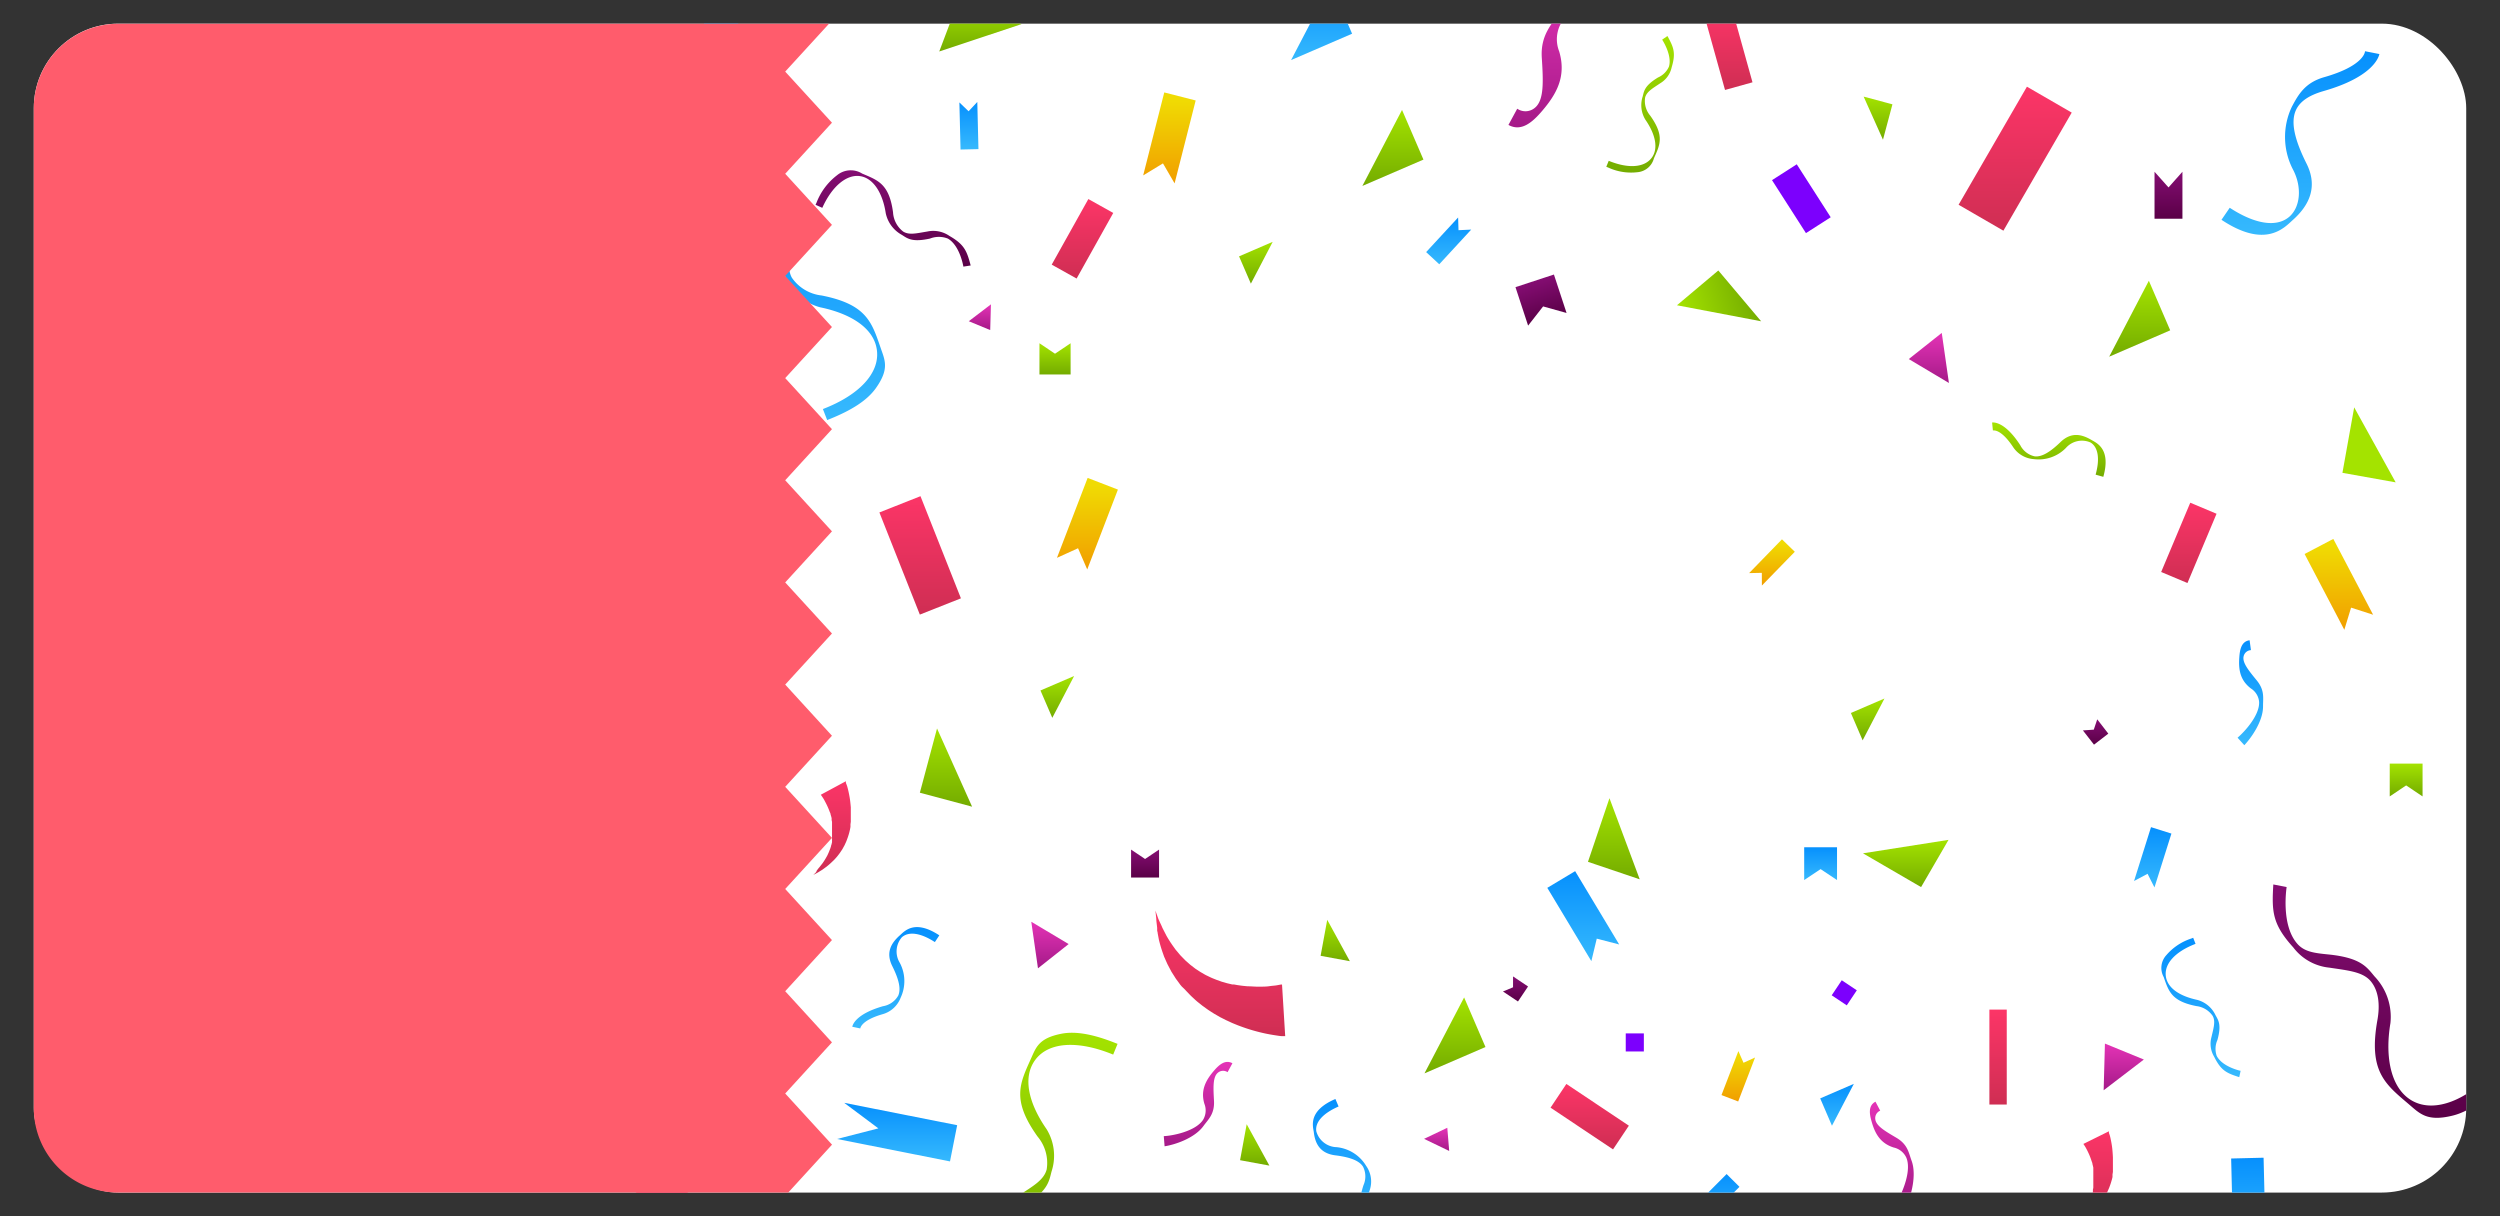 <svg id="Layer_1" data-name="Layer 1" xmlns="http://www.w3.org/2000/svg" xmlns:xlink="http://www.w3.org/1999/xlink" viewBox="0 0 370 180"><rect x="0" y="0" width="370" height="180" fill="#333333" stroke="none"/><defs><style>.cls-1{fill:none;}.cls-2{clip-path:url(#clip-path);}.cls-3{fill:#fff;}.cls-4{fill:#7c00fd;}.cls-5{fill:url(#linear-gradient);}.cls-6{fill:url(#linear-gradient-2);}.cls-7{fill:url(#linear-gradient-3);}.cls-8{fill:url(#linear-gradient-4);}.cls-9{fill:url(#linear-gradient-5);}.cls-10{fill:url(#linear-gradient-6);}.cls-11{fill:url(#linear-gradient-7);}.cls-12{fill:url(#linear-gradient-8);}.cls-13{fill:url(#linear-gradient-9);}.cls-14{fill:url(#linear-gradient-10);}.cls-15{fill:url(#linear-gradient-11);}.cls-16{fill:url(#linear-gradient-12);}.cls-17{fill:url(#linear-gradient-13);}.cls-18{fill:url(#linear-gradient-14);}.cls-19{fill:url(#linear-gradient-15);}.cls-20{fill:url(#linear-gradient-16);}.cls-21{fill:url(#linear-gradient-17);}.cls-22{fill:url(#linear-gradient-18);}.cls-23{fill:url(#linear-gradient-19);}.cls-24{fill:url(#linear-gradient-20);}.cls-25{fill:url(#linear-gradient-21);}.cls-26{fill:url(#linear-gradient-22);}.cls-27{fill:url(#linear-gradient-23);}.cls-28{fill:url(#linear-gradient-24);}.cls-29{fill:url(#linear-gradient-25);}.cls-30{fill:url(#linear-gradient-26);}.cls-31{fill:url(#linear-gradient-27);}.cls-32{fill:url(#linear-gradient-28);}.cls-33{fill:url(#linear-gradient-29);}.cls-34{fill:url(#linear-gradient-30);}.cls-35{fill:url(#linear-gradient-31);}.cls-36{fill:url(#linear-gradient-32);}.cls-37{fill:url(#linear-gradient-33);}.cls-38{fill:url(#linear-gradient-34);}.cls-39{fill:url(#linear-gradient-35);}.cls-40{fill:url(#linear-gradient-36);}.cls-41{fill:url(#linear-gradient-37);}.cls-42{fill:url(#linear-gradient-38);}.cls-43{fill:url(#linear-gradient-39);}.cls-44{fill:url(#linear-gradient-40);}.cls-45{fill:url(#linear-gradient-41);}.cls-46{fill:url(#linear-gradient-42);}.cls-47{fill:url(#linear-gradient-43);}.cls-48{fill:url(#linear-gradient-44);}.cls-49{fill:url(#linear-gradient-45);}.cls-50{fill:url(#linear-gradient-46);}.cls-51{fill:url(#linear-gradient-47);}.cls-52{fill:url(#linear-gradient-48);}.cls-53{fill:url(#linear-gradient-49);}.cls-54{fill:url(#linear-gradient-50);}.cls-55{fill:url(#linear-gradient-51);}.cls-56{fill:url(#linear-gradient-52);}.cls-57{fill:url(#linear-gradient-53);}.cls-58{fill:url(#linear-gradient-54);}.cls-59{fill:url(#linear-gradient-55);}.cls-60{fill:url(#linear-gradient-56);}.cls-61{fill:url(#linear-gradient-57);}.cls-62{fill:url(#linear-gradient-58);}.cls-63{fill:url(#linear-gradient-59);}.cls-64{fill:url(#linear-gradient-60);}.cls-65{fill:url(#linear-gradient-61);}.cls-66{fill:url(#linear-gradient-62);}.cls-67{fill:url(#linear-gradient-63);}.cls-68{fill:url(#linear-gradient-64);}.cls-69{fill:url(#linear-gradient-65);}.cls-70{fill:url(#linear-gradient-66);}.cls-71{fill:url(#linear-gradient-67);}.cls-72{fill:url(#linear-gradient-68);}.cls-73{fill:url(#linear-gradient-69);}.cls-74{fill:url(#linear-gradient-70);}.cls-75{fill:url(#linear-gradient-71);}.cls-76{fill:url(#linear-gradient-72);}.cls-77{fill:url(#linear-gradient-73);}.cls-78{fill:url(#linear-gradient-74);}.cls-79{fill:url(#linear-gradient-75);}.cls-80{fill:url(#linear-gradient-76);}.cls-81{fill:url(#linear-gradient-77);}.cls-82{fill:url(#linear-gradient-78);}.cls-83{fill:url(#linear-gradient-79);}.cls-84{fill:url(#linear-gradient-80);}.cls-85{fill:url(#linear-gradient-81);}.cls-86{fill:url(#linear-gradient-82);}.cls-87{fill:url(#linear-gradient-83);}.cls-88{fill:url(#linear-gradient-84);}.cls-89{fill:url(#linear-gradient-85);}.cls-90{fill:url(#linear-gradient-86);}.cls-91{fill:url(#linear-gradient-87);}.cls-92{fill:url(#linear-gradient-88);}.cls-93{fill:url(#linear-gradient-89);}.cls-94{fill:url(#linear-gradient-90);}.cls-95{fill:#ff5c6c;}</style><clipPath id="clip-path"><rect id="_Clipping_Path_" data-name="&lt;Clipping Path&gt;" class="cls-1" x="5" y="3.5" width="360" height="173" rx="12.5" ry="12.5"/></clipPath><linearGradient id="linear-gradient" x1="180.61" y1="153.37" x2="180.61" y2="134.76" gradientUnits="userSpaceOnUse"><stop offset="0" stop-color="#cf2e53"/><stop offset="1" stop-color="#fc3567"/></linearGradient><linearGradient id="linear-gradient-2" x1="295.72" y1="163.47" x2="295.72" y2="149.42" xlink:href="#linear-gradient"/><linearGradient id="linear-gradient-3" x1="94.8" y1="89.6" x2="94.8" y2="79.29" gradientTransform="translate(66.68 -39.36) rotate(35.51)" xlink:href="#linear-gradient"/><linearGradient id="linear-gradient-4" x1="298.24" y1="34.14" x2="298.24" y2="12.83" gradientTransform="translate(169.17 -246.4) rotate(59.94)" xlink:href="#linear-gradient"/><linearGradient id="linear-gradient-5" x1="136.18" y1="90.95" x2="136.18" y2="73.42" gradientTransform="translate(39.82 -44.37) rotate(21.6)" xlink:href="#linear-gradient"/><linearGradient id="linear-gradient-6" x1="123.06" y1="129.46" x2="123.06" y2="115.56" xlink:href="#linear-gradient"/><linearGradient id="linear-gradient-7" x1="309.66" y1="181.07" x2="309.66" y2="167.36" xlink:href="#linear-gradient"/><linearGradient id="linear-gradient-8" x1="255.85" y1="13.31" x2="255.85" y2="1.47" gradientTransform="translate(11.35 -68.32) rotate(15.55)" xlink:href="#linear-gradient"/><linearGradient id="linear-gradient-9" x1="160.21" y1="41.23" x2="160.21" y2="29.46" gradientTransform="translate(112.93 -121.76) rotate(60.81)" xlink:href="#linear-gradient"/><linearGradient id="linear-gradient-10" x1="323.94" y1="86.28" x2="323.94" y2="74.39" gradientTransform="translate(272.59 -249.44) rotate(67.22)" xlink:href="#linear-gradient"/><linearGradient id="linear-gradient-11" x1="96.48" y1="182.27" x2="96.48" y2="172.61" gradientTransform="translate(114.11 -23.76) rotate(33.54)" xlink:href="#linear-gradient"/><linearGradient id="linear-gradient-12" x1="235.28" y1="170.12" x2="235.28" y2="160.43" gradientTransform="translate(242.08 -122.17) rotate(56.27)" xlink:href="#linear-gradient"/><linearGradient id="linear-gradient-13" x1="353.69" y1="165.45" x2="353.69" y2="130.96" gradientUnits="userSpaceOnUse"><stop offset="0" stop-color="#5a0047"/><stop offset="1" stop-color="#840d72"/></linearGradient><linearGradient id="linear-gradient-14" x1="99.89" y1="67.16" x2="99.89" y2="60.35" xlink:href="#linear-gradient-13"/><linearGradient id="linear-gradient-15" x1="-576.36" y1="-601.34" x2="-576.36" y2="-607.33" gradientTransform="translate(964.1 439) rotate(-18.16)" xlink:href="#linear-gradient-13"/><linearGradient id="linear-gradient-16" x1="94.94" y1="153.05" x2="94.94" y2="146.46" xlink:href="#linear-gradient-13"/><linearGradient id="linear-gradient-17" x1="132.17" y1="39.44" x2="132.17" y2="25.21" xlink:href="#linear-gradient-13"/><linearGradient id="linear-gradient-18" x1="310.15" y1="110.21" x2="310.15" y2="106.46" xlink:href="#linear-gradient-13"/><linearGradient id="linear-gradient-19" x1="169.47" y1="129.88" x2="169.47" y2="125.74" xlink:href="#linear-gradient-13"/><linearGradient id="linear-gradient-20" x1="320.93" y1="32.37" x2="320.93" y2="25.42" xlink:href="#linear-gradient-13"/><linearGradient id="linear-gradient-21" x1="224.29" y1="148.22" x2="224.29" y2="144.51" xlink:href="#linear-gradient-13"/><linearGradient id="linear-gradient-22" x1="340.46" y1="34.78" x2="340.46" y2="7.57" gradientUnits="userSpaceOnUse"><stop offset="0" stop-color="#36b9fd"/><stop offset="1" stop-color="#0690fd"/></linearGradient><linearGradient id="linear-gradient-23" x1="350.01" y1="7.57" x2="350.01" y2="7.51" xlink:href="#linear-gradient-22"/><linearGradient id="linear-gradient-24" x1="120.35" y1="62.16" x2="120.35" y2="24.69" xlink:href="#linear-gradient-22"/><linearGradient id="linear-gradient-25" x1="333.06" y1="110.29" x2="333.06" y2="94.77" xlink:href="#linear-gradient-22"/><linearGradient id="linear-gradient-26" x1="78.61" y1="49.81" x2="78.61" y2="43.25" xlink:href="#linear-gradient-22"/><linearGradient id="linear-gradient-27" x1="269.45" y1="130.25" x2="269.45" y2="125.4" xlink:href="#linear-gradient-22"/><linearGradient id="linear-gradient-28" x1="106.89" y1="9.78" x2="106.89" y2="-3.74" xlink:href="#linear-gradient-22"/><linearGradient id="linear-gradient-29" x1="234.32" y1="142.25" x2="234.32" y2="128.92" xlink:href="#linear-gradient-22"/><linearGradient id="linear-gradient-30" x1="332.77" y1="184.12" x2="332.77" y2="171.35" xlink:href="#linear-gradient-22"/><linearGradient id="linear-gradient-31" x1="195.6" y1="8.89" x2="195.6" y2="-2.35" xlink:href="#linear-gradient-22"/><linearGradient id="linear-gradient-32" x1="127.31" y1="152.22" x2="127.31" y2="152.19" xlink:href="#linear-gradient-22"/><linearGradient id="linear-gradient-33" x1="132.57" y1="152.19" x2="132.57" y2="137.2" xlink:href="#linear-gradient-22"/><linearGradient id="linear-gradient-34" x1="325.75" y1="159.44" x2="325.75" y2="138.79" xlink:href="#linear-gradient-22"/><linearGradient id="linear-gradient-35" x1="132.77" y1="171.89" x2="132.77" y2="163.22" xlink:href="#linear-gradient-22"/><linearGradient id="linear-gradient-36" x1="318.61" y1="131.34" x2="318.61" y2="122.42" xlink:href="#linear-gradient-22"/><linearGradient id="linear-gradient-37" x1="214.41" y1="39.11" x2="214.41" y2="32.19" xlink:href="#linear-gradient-22"/><linearGradient id="linear-gradient-38" x1="143.4" y1="22.13" x2="143.4" y2="15.09" xlink:href="#linear-gradient-22"/><linearGradient id="linear-gradient-39" x1="271.88" y1="166.61" x2="271.88" y2="160.41" xlink:href="#linear-gradient-22"/><linearGradient id="linear-gradient-40" x1="109.69" y1="101.28" x2="109.69" y2="95.09" xlink:href="#linear-gradient-22"/><linearGradient id="linear-gradient-41" x1="51.81" y1="126.61" x2="51.81" y2="118.06" xlink:href="#linear-gradient-22"/><linearGradient id="linear-gradient-42" x1="198.59" y1="180.89" x2="198.59" y2="162.65" xlink:href="#linear-gradient-22"/><linearGradient id="linear-gradient-43" x1="253.54" y1="181.57" x2="253.54" y2="173.76" xlink:href="#linear-gradient-22"/><linearGradient id="linear-gradient-44" x1="346.15" y1="93.21" x2="346.15" y2="79.76" gradientUnits="userSpaceOnUse"><stop offset="0" stop-color="#f19e00"/><stop offset="0.92" stop-color="#f0db03"/></linearGradient><linearGradient id="linear-gradient-45" x1="173.08" y1="27.14" x2="173.08" y2="13.68" xlink:href="#linear-gradient-44"/><linearGradient id="linear-gradient-46" x1="160.94" y1="84.28" x2="160.94" y2="70.73" xlink:href="#linear-gradient-44"/><linearGradient id="linear-gradient-47" x1="262.25" y1="86.66" x2="262.25" y2="79.82" xlink:href="#linear-gradient-44"/><linearGradient id="linear-gradient-48" x1="131.08" y1="184.87" x2="131.08" y2="177.47" xlink:href="#linear-gradient-44"/><linearGradient id="linear-gradient-49" x1="257.27" y1="163.02" x2="257.27" y2="155.56" xlink:href="#linear-gradient-44"/><linearGradient id="linear-gradient-50" x1="58.73" y1="94.26" x2="58.73" y2="94.25" gradientUnits="userSpaceOnUse"><stop offset="0" stop-color="#74ac00"/><stop offset="1" stop-color="#a4e300"/></linearGradient><linearGradient id="linear-gradient-51" x1="43.67" y1="96.41" x2="43.67" y2="81.78" xlink:href="#linear-gradient-50"/><linearGradient id="linear-gradient-52" x1="156.29" y1="189.57" x2="156.29" y2="152.85" xlink:href="#linear-gradient-50"/><linearGradient id="linear-gradient-53" x1="112.61" y1="55.83" x2="112.61" y2="49.27" xlink:href="#linear-gradient-50"/><linearGradient id="linear-gradient-54" x1="356.11" y1="117.87" x2="356.11" y2="113.01" xlink:href="#linear-gradient-50"/><linearGradient id="linear-gradient-55" x1="-371.62" y1="-5167.45" x2="-371.62" y2="-5178.69" gradientTransform="translate(5099.34 -1804.92) rotate(-106.79)" xlink:href="#linear-gradient-50"/><linearGradient id="linear-gradient-56" x1="92.33" y1="25.79" x2="92.33" y2="14.54" xlink:href="#linear-gradient-50"/><linearGradient id="linear-gradient-57" x1="140" y1="119.39" x2="140" y2="107.81" xlink:href="#linear-gradient-50"/><linearGradient id="linear-gradient-58" x1="215.33" y1="158.86" x2="215.33" y2="147.62" xlink:href="#linear-gradient-50"/><linearGradient id="linear-gradient-59" x1="5234.2" y1="-2972.12" x2="5234.2" y2="-2983.36" gradientTransform="matrix(-0.55, 0.83, -0.83, -0.55, 756.23, -5941.05)" xlink:href="#linear-gradient-50"/><linearGradient id="linear-gradient-60" x1="316.68" y1="52.79" x2="316.68" y2="41.55" xlink:href="#linear-gradient-50"/><linearGradient id="linear-gradient-61" x1="206.15" y1="27.52" x2="206.15" y2="16.27" xlink:href="#linear-gradient-50"/><linearGradient id="linear-gradient-62" x1="269.4" y1="191.83" x2="269.4" y2="178.1" xlink:href="#linear-gradient-50"/><linearGradient id="linear-gradient-63" x1="294.98" y1="63.71" x2="294.98" y2="63.7" xlink:href="#linear-gradient-50"/><linearGradient id="linear-gradient-64" x1="303.28" y1="70.58" x2="303.28" y2="62.52" xlink:href="#linear-gradient-50"/><linearGradient id="linear-gradient-65" x1="242.73" y1="25.59" x2="242.73" y2="5.36" xlink:href="#linear-gradient-50"/><linearGradient id="linear-gradient-66" x1="156.14" y1="55.42" x2="156.14" y2="50.81" xlink:href="#linear-gradient-50"/><linearGradient id="linear-gradient-67" x1="97.32" y1="43.48" x2="97.32" y2="40.8" xlink:href="#linear-gradient-50"/><linearGradient id="linear-gradient-68" x1="51.41" y1="14.74" x2="51.41" y2="12.07" xlink:href="#linear-gradient-50"/><linearGradient id="linear-gradient-69" x1="156.48" y1="106.24" x2="156.48" y2="100.05" xlink:href="#linear-gradient-50"/><linearGradient id="linear-gradient-70" x1="276.42" y1="109.57" x2="276.42" y2="103.38" xlink:href="#linear-gradient-50"/><linearGradient id="linear-gradient-71" x1="277.95" y1="20.68" x2="277.95" y2="14.3" xlink:href="#linear-gradient-50"/><linearGradient id="linear-gradient-72" x1="185.87" y1="41.98" x2="185.87" y2="35.79" xlink:href="#linear-gradient-50"/><linearGradient id="linear-gradient-73" x1="97.06" y1="104.5" x2="97.06" y2="98.3" xlink:href="#linear-gradient-50"/><linearGradient id="linear-gradient-74" x1="109.33" y1="171.44" x2="109.33" y2="165.25" xlink:href="#linear-gradient-50"/><linearGradient id="linear-gradient-75" x1="238.85" y1="130.14" x2="238.85" y2="118.13" xlink:href="#linear-gradient-50"/><linearGradient id="linear-gradient-76" x1="145.09" y1="7.62" x2="145.09" y2="0.05" xlink:href="#linear-gradient-50"/><linearGradient id="linear-gradient-77" x1="282.05" y1="131.29" x2="282.05" y2="124.3" xlink:href="#linear-gradient-50"/><linearGradient id="linear-gradient-78" x1="109.55" y1="141.64" x2="109.55" y2="130.28" xlink:href="#linear-gradient-50"/><linearGradient id="linear-gradient-79" x1="18.04" y1="104.1" x2="18.04" y2="101.43" xlink:href="#linear-gradient-50"/><linearGradient id="linear-gradient-80" x1="197.61" y1="142.26" x2="197.61" y2="136.13" xlink:href="#linear-gradient-50"/><linearGradient id="linear-gradient-81" x1="185.7" y1="172.51" x2="185.7" y2="166.38" xlink:href="#linear-gradient-50"/><linearGradient id="linear-gradient-82" x1="232.47" y1="18.86" x2="232.47" y2="-3.89" gradientUnits="userSpaceOnUse"><stop offset="0" stop-color="#a51a88"/><stop offset="1" stop-color="#e433b6"/></linearGradient><linearGradient id="linear-gradient-83" x1="285.47" y1="56.68" x2="285.47" y2="49.27" xlink:href="#linear-gradient-82"/><linearGradient id="linear-gradient-84" x1="361.56" y1="9.59" x2="361.56" y2="-2.4" xlink:href="#linear-gradient-82"/><linearGradient id="linear-gradient-85" x1="314.32" y1="161.36" x2="314.32" y2="154.45" xlink:href="#linear-gradient-82"/><linearGradient id="linear-gradient-86" x1="177.32" y1="169.69" x2="177.32" y2="157.16" xlink:href="#linear-gradient-82"/><linearGradient id="linear-gradient-87" x1="155.4" y1="143.31" x2="155.4" y2="136.42" xlink:href="#linear-gradient-82"/><linearGradient id="linear-gradient-88" x1="145.02" y1="48.85" x2="145.02" y2="45.04" xlink:href="#linear-gradient-82"/><linearGradient id="linear-gradient-89" x1="279.98" y1="178.24" x2="279.98" y2="163.05" xlink:href="#linear-gradient-82"/><linearGradient id="linear-gradient-90" x1="212.62" y1="170.34" x2="212.62" y2="166.92" xlink:href="#linear-gradient-82"/></defs><title>Game1 - card</title><g id="_Clip_Group_" data-name="&lt;Clip Group&gt;"><g class="cls-2"><g id="_Group_" data-name="&lt;Group&gt;"><rect id="_Path_" data-name="&lt;Path&gt;" class="cls-3" x="5" y="3.5" width="360" height="173" rx="12.5" ry="12.5"/><g id="_Group_2" data-name="&lt;Group&gt;"><rect id="_Path_2" data-name="&lt;Path&gt;" class="cls-4" x="264.43" y="24.77" width="4.35" height="9.31" transform="translate(26.27 148.51) rotate(-32.66)"/><rect id="_Path_3" data-name="&lt;Path&gt;" class="cls-4" x="240.61" y="152.94" width="2.68" height="2.68"/><rect id="_Path_4" data-name="&lt;Path&gt;" class="cls-4" x="271.59" y="145.58" width="2.68" height="2.68" transform="translate(-0.79 292.34) rotate(-56.27)"/></g><g id="_Group_3" data-name="&lt;Group&gt;"><path id="_Path_5" data-name="&lt;Path&gt;" class="cls-5" d="M171.9,137l0.15,0.35,0.19,0.37,0.4,0.78a18,18,0,0,0,1.05,1.63l0.3,0.42,0.34,0.4,0.34,0.41,0.38,0.39,0.38,0.39,0.41,0.36c0.14,0.12.27,0.25,0.42,0.36l0.44,0.34,0.22,0.17,0.23,0.15,0.46,0.3c0.15,0.1.32,0.18,0.48,0.28s0.32,0.19.49,0.27c0.34,0.16.66,0.33,1,.46l0.5,0.2,0.51,0.18,0.25,0.09,0.26,0.07,0.51,0.15,0.51,0.12,0.25,0.06,0.25,0,0.5,0.09,0.49,0.07c0.32,0.05.65,0.07,1,.11,0.62,0,1.21.07,1.75,0.06s1,0,1.47-.07,0.8-.08,1.1-0.13l0.65-.12,0.08,0h0.08l0.47,7.64h-0.43c-0.26,0-.6-0.06-1-0.12s-0.94-.15-1.51-0.27-1.21-.28-1.9-0.48-1.42-.45-2.18-0.74c-0.38-.16-0.77-0.3-1.15-0.49l-0.59-.27-0.59-.3-0.3-.15-0.29-.17-0.59-.34-0.58-.37-0.29-.19-0.28-.2-0.57-.41-0.55-.44c-0.37-.28-0.71-0.62-1.05-0.93-0.17-.16-0.33-0.33-0.49-0.5s-0.33-.33-0.48-0.51L174.9,146l-0.22-.26-0.2-.28-0.4-.54c-0.13-.18-0.24-0.38-0.36-0.56l-0.35-.55-0.3-.57-0.29-.55-0.25-.56-0.24-.54-0.19-.54a19.4,19.4,0,0,1-.59-2l-0.17-.91c0-.14-0.06-0.28-0.08-0.42l0-.4c-0.05-.52-0.13-1-0.13-1.33L171,134.76l0.38,1.08C171.51,136.19,171.71,136.59,171.9,137Z"/><rect id="_Path_6" data-name="&lt;Path&gt;" class="cls-6" x="294.43" y="149.42" width="2.57" height="14.05"/><rect id="_Path_7" data-name="&lt;Path&gt;" class="cls-7" x="89.01" y="82.25" width="11.58" height="4.39" transform="translate(-31.42 70.77) rotate(-35.51)"/><rect id="_Path_8" data-name="&lt;Path&gt;" class="cls-8" x="288.15" y="19.66" width="20.19" height="7.66" transform="translate(128.52 269.85) rotate(-59.94)"/><rect id="_Path_9" data-name="&lt;Path&gt;" class="cls-9" x="132.91" y="74.06" width="6.54" height="16.26" transform="translate(-20.69 55.91) rotate(-21.6)"/><path id="_Path_10" data-name="&lt;Path&gt;" class="cls-10" d="M121.15,128.49l0.14-.16,0.14-.18,0.3-.38a9.84,9.84,0,0,0,.57-0.9l0.14-.25,0.12-.26,0.12-.27,0.11-.28,0.11-.28,0.09-.29c0-.1.06-0.19,0.08-0.29l0.07-.3,0-.15,0-.15,0-.3c0-.1,0-0.2,0-0.31s0-.2,0-0.3,0-.4,0-0.61,0-.2,0-0.3l0-.3,0-.15,0-.15,0-.29-0.06-.28,0-.14,0-.14-0.07-.27-0.08-.26c0-.17-0.12-0.34-0.17-0.5-0.12-.32-0.25-0.62-0.38-0.89s-0.26-.51-0.37-0.72-0.23-.38-0.32-0.52l-0.21-.3,0,0h0v0h0l3.71-2h0l0,0,0,0.08,0,0.09c0,0.13.11,0.31,0.18,0.54s0.14,0.5.21,0.82,0.14,0.67.2,1.06,0.1,0.81.14,1.26c0,0.23,0,.45,0,0.69s0,0.24,0,.36v0.36c0,0.06,0,.12,0,0.18v0.19l0,0.37-0.05.38,0,0.19,0,0.19-0.07.38-0.09.38c-0.06.25-.14,0.5-0.22,0.74s-0.09.24-.13,0.36-0.09.24-.14,0.36l-0.16.35-0.08.17-0.09.16-0.18.33c-0.06.11-.13,0.21-0.2,0.31l-0.2.3-0.21.28-0.21.27-0.22.25-0.22.24-0.23.22a10.8,10.8,0,0,1-.87.77l-0.41.3-0.19.14-0.19.12c-0.25.15-.45,0.29-0.63,0.38l-0.56.3,0.45-.44C120.81,128.89,121,128.7,121.15,128.49Z"/><path id="_Path_11" data-name="&lt;Path&gt;" class="cls-11" d="M307.62,180.14l0.15-.15,0.15-.17,0.31-.37a9.82,9.82,0,0,0,.6-0.88l0.15-.24,0.13-.26,0.13-.26,0.12-.27,0.12-.28,0.1-.29c0-.1.07-0.19,0.09-0.29l0.08-.3,0-.15,0-.15,0.06-.3c0-.1,0-0.2,0-0.3s0-.2,0-0.3,0-.4,0-0.61,0-.2,0-0.3l0-.3v-0.15l0-.15,0-.29,0-.29,0-.14,0-.14-0.06-.27-0.07-.27c0-.17-0.1-0.34-0.15-0.51-0.11-.33-0.22-0.63-0.34-0.9s-0.24-.52-0.35-0.73-0.21-.39-0.3-0.53l-0.2-.3,0,0h0v0h0l3.78-1.87h0v0l0,0.08,0,0.09c0,0.13.1,0.32,0.16,0.55s0.12,0.51.18,0.83,0.12,0.67.16,1.06,0.07,0.81.09,1.26c0,0.23,0,.45,0,0.69v0.36l0,0.36v0.18l0,0.19,0,0.37-0.06.37,0,0.19,0,0.19-0.09.37-0.11.37c-0.07.25-.16,0.49-0.25,0.73s-0.1.24-.15,0.36-0.1.24-.16,0.35l-0.17.34-0.09.17-0.1.16-0.19.32c-0.06.11-.14,0.2-0.21,0.3l-0.21.29-0.22.27-0.22.27-0.23.24-0.23.24-0.24.21a10.45,10.45,0,0,1-.9.73l-0.42.28-0.2.13-0.19.11c-0.25.14-.46,0.27-0.65,0.35l-0.57.28,0.47-.42C307.26,180.52,307.42,180.33,307.62,180.14Z"/><rect id="_Path_12" data-name="&lt;Path&gt;" class="cls-12" x="253.74" y="1.83" width="4.22" height="11.12" transform="translate(7.38 68.86) rotate(-15.55)"/><rect id="_Path_13" data-name="&lt;Path&gt;" class="cls-13" x="154.65" y="33.23" width="11.12" height="4.22" transform="translate(51.22 157.97) rotate(-60.81)"/><rect id="_Path_14" data-name="&lt;Path&gt;" class="cls-14" x="318.38" y="78.23" width="11.12" height="4.22" transform="translate(124.45 347.91) rotate(-67.22)"/><rect id="_Path_15" data-name="&lt;Path&gt;" class="cls-15" x="90.92" y="175.33" width="11.12" height="4.22" transform="translate(-81.98 82.86) rotate(-33.54)"/><rect id="_Path_16" data-name="&lt;Path&gt;" class="cls-16" x="233.17" y="159.71" width="4.22" height="11.12" transform="translate(-32.82 269.17) rotate(-56.27)"/></g><g id="_Group_4" data-name="&lt;Group&gt;"><path id="_Path_17" data-name="&lt;Path&gt;" class="cls-17" d="M338.42,131.28c0,0.06-.9,5.66,1.63,8.45,1.05,1.16,2.55,1.33,4.56,1.53,4.84,0.49,5.68,1.89,6.84,3.27a8.66,8.66,0,0,1,2.33,6.91c-0.86,5.15.11,9.81,3.33,11.53s8,0,12.42-4.89l1.47,1.34-0.41.44c-2.5,2.65-5,4.6-7.56,5.24-3.81.95-4.87-.26-6.53-1.68-3.53-3-6-4.88-4.64-12.47,0.4-2.23.18-4.34-1-5.74s-3.38-1.58-6.13-2a7.64,7.64,0,0,1-5.33-3c-3.16-3.49-3.17-5.37-2.95-9.31Z"/><polygon id="_Path_18" data-name="&lt;Path&gt;" class="cls-18" points="103.29 64.19 100.38 64.39 99.45 67.16 96.48 63.32 100.32 60.35 103.29 64.19"/><polygon id="_Path_19" data-name="&lt;Path&gt;" class="cls-19" points="231.85 46.32 228.38 45.35 226.16 48.19 224.29 42.5 229.98 40.63 231.85 46.32"/><polygon id="_Path_20" data-name="&lt;Path&gt;" class="cls-20" points="98.23 148.79 95.91 153.05 94.56 150.46 91.65 150.72 93.97 146.46 98.23 148.79"/><path id="_Path_21" data-name="&lt;Path&gt;" class="cls-21" d="M123.89,25.93a3.18,3.18,0,0,1,3.71-.24c2.36,1,4,1.53,4.57,5.74a3.86,3.86,0,0,0,1.5,2.84c0.9,0.56,2,.25,3.55,0a4.21,4.21,0,0,1,3.3.65c2.25,1.29,2.58,2.27,3.14,4.37l-1.08.17s-0.5-3.12-2.3-4.15a3.61,3.61,0,0,0-2.65,0c-2.62.57-3.3,0-4.14-.54a4.77,4.77,0,0,1-2.4-3.22c-0.43-2.85-1.74-5.12-3.72-5.47s-4.19,1.39-5.67,4.68l-1-.45,0.14-.3A9.3,9.3,0,0,1,123.89,25.93Z"/><polygon id="_Path_22" data-name="&lt;Path&gt;" class="cls-22" points="310.39 106.46 312.03 108.58 309.91 110.21 308.27 108.1 309.88 107.99 310.39 106.46"/><polygon id="_Path_23" data-name="&lt;Path&gt;" class="cls-23" points="171.54 125.74 171.54 129.88 167.4 129.88 167.4 125.74 169.47 127.13 171.54 125.74"/><polygon id="_Path_24" data-name="&lt;Path&gt;" class="cls-24" points="318.87 25.42 320.94 27.74 323 25.42 323 32.37 318.87 32.37 318.87 25.42"/><polygon id="_Path_25" data-name="&lt;Path&gt;" class="cls-25" points="223.93 144.51 226.15 146 224.66 148.22 222.44 146.74 223.93 146.12 223.93 144.51"/></g><g id="_Group_5" data-name="&lt;Group&gt;"><path id="_Path_26" data-name="&lt;Path&gt;" class="cls-26" d="M330,30.75c3.78,2.47,7,2.94,8.85,1.3,1.6-1.43,1.85-4.3.58-6.83a10.44,10.44,0,0,1-.24-9.41c1-1.89,2-3.6,4.83-4.4,5.46-1.56,6-3.49,6-3.83L352.15,8c-0.12.55-1.05,3.42-8.27,5.48-2.19.63-3.53,1.56-4.1,2.86-0.75,1.71-.25,4.21,1.59,7.88,1.73,3.46.36,6.2-2,8.31-1.25,1.11-4,4.38-10.59,0Z"/><path id="_Path_27" data-name="&lt;Path&gt;" class="cls-27" d="M350,7.51s0,0,0,.05h0V7.51Z"/><path id="_Path_28" data-name="&lt;Path&gt;" class="cls-28" d="M116.78,30.09a6.74,6.74,0,0,1,.74,5.33c-0.54,2.39-1.14,4.19-.33,5.67a6.17,6.17,0,0,0,4.4,2.64c6.67,1.31,7.43,3.94,8.76,7.8,0.63,1.82,1.29,3.07-.71,5.9-1.35,1.91-3.75,3.33-6.72,4.54l-0.5.2-0.63-1.63c5.4-2.08,8.38-5.31,8-8.65s-3.91-5.48-8.41-6.41a7.63,7.63,0,0,1-4.93-4.12c-0.77-1.39-1.65-2.53-.51-6.66,0.47-1.72.81-3,.19-4.24-1.49-3-6.38-4-6.42-4l0.36-1.71C113.38,25.76,114.92,26.37,116.78,30.09Z"/><path id="_Path_29" data-name="&lt;Path&gt;" class="cls-29" d="M334.35,103.89a2.63,2.63,0,0,0-1.22-2c-1.65-1.26-1.84-2.88-1.71-4.62,0.08-1.16.32-2.35,1.52-2.51l0.2,1.46a1.17,1.17,0,0,0-1.08.9c-0.23.93,0.71,2.08,1.93,3.57s0.93,2.62.94,3.87c0,2.26-1.83,4.74-2.77,5.73l-1-1.11C332.1,108.39,334.44,105.91,334.35,103.89Z"/><polygon id="_Path_30" data-name="&lt;Path&gt;" class="cls-30" points="81.88 45.5 79.63 49.81 78.23 47.24 75.33 47.56 77.58 43.25 81.88 45.5"/><polygon id="_Path_31" data-name="&lt;Path&gt;" class="cls-31" points="271.88 130.25 269.45 128.63 267.02 130.25 267.02 125.4 271.88 125.4 271.88 130.25"/><polygon id="_Path_32" data-name="&lt;Path&gt;" class="cls-32" points="108.05 -0.69 111.08 -2.3 107.28 9.78 102.69 8.34 106.5 -3.74 108.05 -0.69"/><polygon id="_Path_33" data-name="&lt;Path&gt;" class="cls-33" points="239.64 139.78 236.32 138.92 235.52 142.25 229 131.4 233.12 128.93 239.64 139.78"/><polygon id="_Path_34" data-name="&lt;Path&gt;" class="cls-34" points="335.32 184 332.86 181.62 330.52 184.12 330.21 171.46 335.01 171.34 335.32 184"/><polygon id="_Path_35" data-name="&lt;Path&gt;" class="cls-35" points="200.11 4.99 191.08 8.89 196.95 -2.35 200.11 4.99"/><path id="_Path_36" data-name="&lt;Path&gt;" class="cls-36" d="M127.31,152.22v0h0v0Z"/><path id="_Path_37" data-name="&lt;Path&gt;" class="cls-37" d="M130.68,148.92a3.2,3.2,0,0,0,2.26-1.57c0.41-.94.14-2.32-0.87-4.34s-0.2-3.42,1.11-4.58c0.69-.61,2.18-2.41,5.84,0l-0.66,1c-2.08-1.36-3.86-1.62-4.88-.72a3.21,3.21,0,0,0-.32,3.77,5.76,5.76,0,0,1,.13,5.19,4,4,0,0,1-2.66,2.43c-3,.86-3.28,1.93-3.31,2.11l-1.18-.25C126.19,151.64,126.71,150.06,130.68,148.92Z"/><path id="_Path_38" data-name="&lt;Path&gt;" class="cls-38" d="M324.32,138.9l0.27-.11,0.35,0.9c-3,1.15-4.62,2.93-4.4,4.76s2.15,3,4.64,3.53a4.2,4.2,0,0,1,2.72,2.27c0.42,0.77.91,1.39,0.28,3.67a3.17,3.17,0,0,0-.11,2.34c0.82,1.64,3.51,2.22,3.54,2.22l-0.2.94c-1.82-.59-2.67-0.92-3.7-3a3.71,3.71,0,0,1-.41-2.94c0.3-1.32.63-2.31,0.18-3.12a3.4,3.4,0,0,0-2.42-1.46c-3.67-.72-4.09-2.17-4.83-4.29a2.8,2.8,0,0,1,.39-3.25A8.2,8.2,0,0,1,324.32,138.9Z"/><polygon id="_Path_39" data-name="&lt;Path&gt;" class="cls-39" points="124.94 163.22 141.66 166.53 140.6 171.89 123.88 168.57 130 167 124.94 163.22"/><polygon id="_Path_40" data-name="&lt;Path&gt;" class="cls-40" points="321.37 123.37 318.86 131.34 317.84 129.32 315.84 130.39 318.35 122.42 321.37 123.37"/><polygon id="_Path_41" data-name="&lt;Path&gt;" class="cls-41" points="215.86 34.07 217.74 33.98 213.01 39.11 211.07 37.31 215.8 32.19 215.86 34.07"/><polygon id="_Path_42" data-name="&lt;Path&gt;" class="cls-42" points="144.64 15.09 144.81 22.07 142.16 22.13 141.99 15.16 143.35 16.47 144.64 15.09"/><polygon id="_Path_43" data-name="&lt;Path&gt;" class="cls-43" points="271.13 166.61 269.39 162.56 274.37 160.41 271.13 166.61"/><polygon id="_Path_44" data-name="&lt;Path&gt;" class="cls-44" points="108.94 101.28 107.2 97.24 112.18 95.09 108.94 101.28"/><path id="_Path_45" data-name="&lt;Path&gt;" class="cls-45" d="M50.79,121.22a5.39,5.39,0,0,1,1.53-3.15l0.53,0.61c-0.5.43-1.79,1.8-1.74,2.91a1.45,1.45,0,0,0,.67,1.1,2.61,2.61,0,0,1,.94,2.54,1.22,1.22,0,0,1-.84,1.38l-0.11-.8a0.64,0.64,0,0,0,.6-0.5c0.13-.51-0.39-1.15-1.07-2A2.81,2.81,0,0,1,50.79,121.22Z"/><path id="_Path_46" data-name="&lt;Path&gt;" class="cls-46" d="M197.64,162.65l0.47,1.11c-2.29,1-3.49,2.31-3.3,3.66a3.21,3.21,0,0,0,3,2.36,5.76,5.76,0,0,1,4.38,2.77,4,4,0,0,1,.54,3.56c-1,3-.22,3.8-0.08,3.92l-0.86.85c-0.22-.22-1.25-1.53,0-5.46a3.2,3.2,0,0,0-.06-2.75c-0.55-.87-1.85-1.4-4.1-1.68s-3-1.73-3.19-3.46C194.29,166.61,193.62,164.37,197.64,162.65Z"/><polygon id="_Path_47" data-name="&lt;Path&gt;" class="cls-47" points="255.54 173.76 257.44 175.65 251.53 181.56 252.56 178.64 249.64 179.68 255.54 173.76"/></g><g id="_Group_6" data-name="&lt;Group&gt;"><polygon id="_Path_48" data-name="&lt;Path&gt;" class="cls-48" points="351.22 90.98 347.96 89.93 346.96 93.21 341.08 81.99 345.33 79.76 351.22 90.98"/><polygon id="_Path_49" data-name="&lt;Path&gt;" class="cls-49" points="176.96 14.87 173.84 27.14 172.12 24.18 169.19 25.96 172.31 13.68 176.96 14.87"/><polygon id="_Path_50" data-name="&lt;Path&gt;" class="cls-50" points="165.45 72.46 160.91 84.28 159.55 81.14 156.43 82.56 160.97 70.73 165.45 72.46"/><polygon id="_Path_51" data-name="&lt;Path&gt;" class="cls-51" points="265.63 81.66 260.76 86.66 260.75 84.78 258.87 84.82 263.73 79.82 265.63 81.66"/><polygon id="_Path_52" data-name="&lt;Path&gt;" class="cls-52" points="130.63 177.47 133.88 183.65 131.53 184.88 128.29 178.7 130.09 179.27 130.63 177.47"/><polygon id="_Path_53" data-name="&lt;Path&gt;" class="cls-53" points="257.28 155.56 258.04 157.29 259.75 156.51 257.25 163.02 254.78 162.07 257.28 155.56"/></g><g id="_Group_7" data-name="&lt;Group&gt;"><path id="_Path_54" data-name="&lt;Path&gt;" class="cls-54" d="M58.76,94.25h0Z"/><path id="_Path_55" data-name="&lt;Path&gt;" class="cls-55" d="M31.11,82.36c-1.2,4.26-.69,7.42,1.4,8.66,1.81,1.08,4.57.46,6.56-1.47a10.25,10.25,0,0,1,8.73-3c2.06,0.36,4,.82,5.54,3.22,3.07,4.64,5,4.54,5.36,4.49l0.22,2.14c-0.55.06-3.51,0-7.57-6.11-1.23-1.86-2.5-2.84-3.88-3-1.82-.2-4,1-6.9,3.81-2.73,2.64-5.7,2.17-8.37.58-1.41-.84-5.27-2.41-3.17-9.9Z"/><path id="_Path_56" data-name="&lt;Path&gt;" class="cls-56" d="M150.85,176.89c2-1.34,3.64-2.21,4.06-3.82a6.06,6.06,0,0,0-1.35-4.86c-3.87-5.43-2.64-7.82-1-11.48,0.78-1.72,1.15-3.06,4.49-3.73,2.25-.45,4.92.15,7.86,1.3l0.49,0.19-0.65,1.59c-5.25-2.16-9.57-1.87-11.53.78s-0.91,6.54,1.67,10.25a7.5,7.5,0,0,1,.74,6.27c-0.39,1.51-.53,2.91-4.14,5.1-1.5.91-2.61,1.59-3,2.89-0.94,3.12,1.83,7.18,1.86,7.22l-1.41,1c-1.64-3-2.33-4.47-1.15-8.38A6.62,6.62,0,0,1,150.85,176.89Z"/><polygon id="_Path_57" data-name="&lt;Path&gt;" class="cls-57" points="111.58 49.27 115.89 51.52 113.63 55.83 112.23 53.26 109.33 53.58 111.58 49.27"/><polygon id="_Path_58" data-name="&lt;Path&gt;" class="cls-58" points="358.54 117.87 356.11 116.24 353.68 117.87 353.68 113.01 358.54 113.01 358.54 117.87"/><polygon id="_Path_59" data-name="&lt;Path&gt;" class="cls-59" points="254.31 40.03 260.65 47.55 248.19 45.18 254.31 40.03"/><polygon id="_Path_60" data-name="&lt;Path&gt;" class="cls-60" points="96.85 21.89 87.81 25.79 93.68 14.54 96.85 21.89"/><polygon id="_Path_61" data-name="&lt;Path&gt;" class="cls-61" points="143.87 119.39 136.14 117.32 138.68 107.81 143.87 119.39"/><polygon id="_Path_62" data-name="&lt;Path&gt;" class="cls-62" points="219.85 154.96 210.82 158.86 216.69 147.62 219.85 154.96"/><polygon id="_Path_63" data-name="&lt;Path&gt;" class="cls-63" points="346.68 69.98 348.42 60.29 354.56 71.39 346.68 69.98"/><polygon id="_Path_64" data-name="&lt;Path&gt;" class="cls-64" points="321.19 48.89 312.16 52.79 318.03 41.55 321.19 48.89"/><polygon id="_Path_65" data-name="&lt;Path&gt;" class="cls-65" points="210.67 23.62 201.63 27.52 207.5 16.27 210.67 23.62"/><polygon id="_Path_66" data-name="&lt;Path&gt;" class="cls-66" points="275.25 191.82 258.36 185.45 280.43 178.1 275.25 191.82"/><path id="_Path_67" data-name="&lt;Path&gt;" class="cls-67" d="M295,63.71h0Z"/><path id="_Path_68" data-name="&lt;Path&gt;" class="cls-68" d="M299,65.89a3.14,3.14,0,0,0,2.14,1.65c1,0.11,2.21-.56,3.8-2.1s3.14-1.19,4.61-.32c0.78,0.46,2.9,1.33,1.74,5.45l-1.14-.32c0.66-2.35.38-4.09-.77-4.77a3.15,3.15,0,0,0-3.62.81A5.65,5.65,0,0,1,301,67.95a4,4,0,0,1-3.05-1.77c-1.7-2.57-2.77-2.5-3-2.47l-0.12-1.18C295.18,62.49,296.81,62.51,299,65.89Z"/><path id="_Path_69" data-name="&lt;Path&gt;" class="cls-69" d="M238,24.79l-0.27-.11,0.36-.88c2.9,1.19,5.27,1,6.35-.43s0.5-3.6-.92-5.65a4.13,4.13,0,0,1-.4-3.45c0.21-.83.29-1.61,2.28-2.81A3.12,3.12,0,0,0,247,9.87c0.52-1.72-1-4-1-4l0.78-.54c0.9,1.65,1.28,2.46.63,4.62a3.64,3.64,0,0,1-1.69,2.37c-1.1.74-2,1.22-2.24,2.11a3.34,3.34,0,0,0,.75,2.68c2.14,3,1.45,4.31.55,6.32a2.76,2.76,0,0,1-2.47,2.06A8.06,8.06,0,0,1,238,24.79Z"/><polygon id="_Path_70" data-name="&lt;Path&gt;" class="cls-70" points="153.84 50.8 156.14 52.35 158.45 50.8 158.45 55.42 153.84 55.42 153.84 50.8"/><polygon id="_Path_71" data-name="&lt;Path&gt;" class="cls-71" points="95.98 40.8 97.32 41.7 98.66 40.8 98.66 43.48 95.98 43.48 95.98 40.8"/><polygon id="_Path_72" data-name="&lt;Path&gt;" class="cls-72" points="50.07 12.07 51.41 12.96 52.74 12.07 52.74 14.74 50.07 14.74 50.07 12.07"/><polygon id="_Path_73" data-name="&lt;Path&gt;" class="cls-73" points="153.99 102.19 158.97 100.05 155.74 106.24 153.99 102.19"/><polygon id="_Path_74" data-name="&lt;Path&gt;" class="cls-74" points="273.93 105.52 278.9 103.38 275.67 109.57 273.93 105.52"/><polygon id="_Path_75" data-name="&lt;Path&gt;" class="cls-75" points="278.68 20.68 275.82 14.3 280.08 15.44 278.68 20.68"/><polygon id="_Path_76" data-name="&lt;Path&gt;" class="cls-76" points="185.13 41.98 183.38 37.94 188.36 35.79 185.13 41.98"/><polygon id="_Path_77" data-name="&lt;Path&gt;" class="cls-77" points="96.31 104.5 94.57 100.45 99.55 98.3 96.31 104.5"/><polygon id="_Path_78" data-name="&lt;Path&gt;" class="cls-78" points="108.59 171.44 106.84 167.4 111.82 165.25 108.59 171.44"/><polygon id="_Path_79" data-name="&lt;Path&gt;" class="cls-79" points="242.68 130.14 235.02 127.55 238.2 118.13 242.68 130.14"/><polygon id="_Path_80" data-name="&lt;Path&gt;" class="cls-80" points="141.87 0.05 151.18 3.57 139.01 7.62 141.87 0.05"/><polygon id="_Path_81" data-name="&lt;Path&gt;" class="cls-81" points="288.38 124.3 284.32 131.29 275.72 126.29 288.38 124.3"/><polygon id="_Path_82" data-name="&lt;Path&gt;" class="cls-82" points="108.18 141.64 104.98 134.22 114.11 130.28 108.18 141.64"/><polygon id="_Path_83" data-name="&lt;Path&gt;" class="cls-83" points="18.04 102.32 19.38 101.43 19.38 104.1 16.7 104.1 16.7 101.43 18.04 102.32"/><polygon id="_Path_84" data-name="&lt;Path&gt;" class="cls-84" points="199.78 142.26 195.45 141.46 196.43 136.13 199.78 142.26"/><polygon id="_Path_85" data-name="&lt;Path&gt;" class="cls-85" points="187.87 172.51 183.53 171.71 184.51 166.38 187.87 172.51"/></g><g id="_Group_8" data-name="&lt;Group&gt;"><path id="_Path_86" data-name="&lt;Path&gt;" class="cls-86" d="M227.18,15.94c1.36-1.14,1.23-3.89,1-7.48C228,5.16,229.68,3.52,231,1.65c2.47-3.39,7.95-5.09,10.43-5.54l0.22,2.72c-2.23.18-8.46,1.34-10.53,4.46a4.88,4.88,0,0,0-.36,4.32c1.1,3.7-.41,6.33-2.51,8.79-1.4,1.64-3.06,3.16-5,2.09l1.3-2.4A2.16,2.16,0,0,0,227.18,15.94Z"/><polygon id="_Path_87" data-name="&lt;Path&gt;" class="cls-87" points="287.38 49.27 288.44 56.68 282.5 53.14 287.38 49.27"/><polygon id="_Path_88" data-name="&lt;Path&gt;" class="cls-88" points="359.13 4.57 363.99 -2.4 363.99 9.59 359.13 4.57"/><polygon id="_Path_89" data-name="&lt;Path&gt;" class="cls-89" points="317.29 156.81 311.34 161.36 311.53 154.45 317.29 156.81"/><path id="_Path_90" data-name="&lt;Path&gt;" class="cls-90" d="M178.05,165.74a2.69,2.69,0,0,0,.2-2.38c-0.6-2,.22-3.49,1.38-4.85,0.77-.9,1.68-1.74,2.77-1.15l-0.72,1.32a1.19,1.19,0,0,0-1.44.09c-0.75.63-.68,2.15-0.57,4.12s-0.81,2.73-1.56,3.76c-1.36,1.87-4.38,2.8-5.75,3l-0.12-1.5C173.48,168.1,176.91,167.46,178.05,165.74Z"/><polygon id="_Path_91" data-name="&lt;Path&gt;" class="cls-91" points="153.62 143.31 152.63 136.42 158.16 139.72 153.62 143.31"/><polygon id="_Path_92" data-name="&lt;Path&gt;" class="cls-92" points="146.55 48.85 143.38 47.54 146.66 45.04 146.55 48.85"/><path id="_Path_93" data-name="&lt;Path&gt;" class="cls-93" d="M277.57,163.05l0.7,1.33a1.19,1.19,0,0,0-.73,1.24c0.1,1,1.41,1.76,3.11,2.76s1.82,2.19,2.26,3.39c0.8,2.17-.1,5.2-0.65,6.47l-1.31-.73c0.6-1.08,2-4.28,1.18-6.19a2.69,2.69,0,0,0-1.87-1.49c-2-.63-2.78-2.12-3.26-3.84C276.67,164.85,276.48,163.63,277.57,163.05Z"/><polygon id="_Path_94" data-name="&lt;Path&gt;" class="cls-94" points="214.48 170.34 210.76 168.55 214.2 166.91 214.48 170.34"/></g></g></g></g><g id="_Group_9" data-name="&lt;Group&gt;"><path class="cls-95" d="M116.21,161.84l6.92-7.57-6.92-7.57,6.92-7.57-6.92-7.56,6.92-7.56-6.92-7.56,6.92-7.56-6.92-7.57,6.92-7.56-6.92-7.56,6.92-7.56-6.92-7.56,6.92-7.56-6.92-7.56,6.92-7.56-6.92-7.56,6.92-7.56-6.92-7.56,6.92-7.56-6.92-7.56,6.48-7.08H17.5A12.5,12.5,0,0,0,5,16V164a12.5,12.5,0,0,0,12.5,12.5h99.16l6.48-7.09Z"/></g></svg>